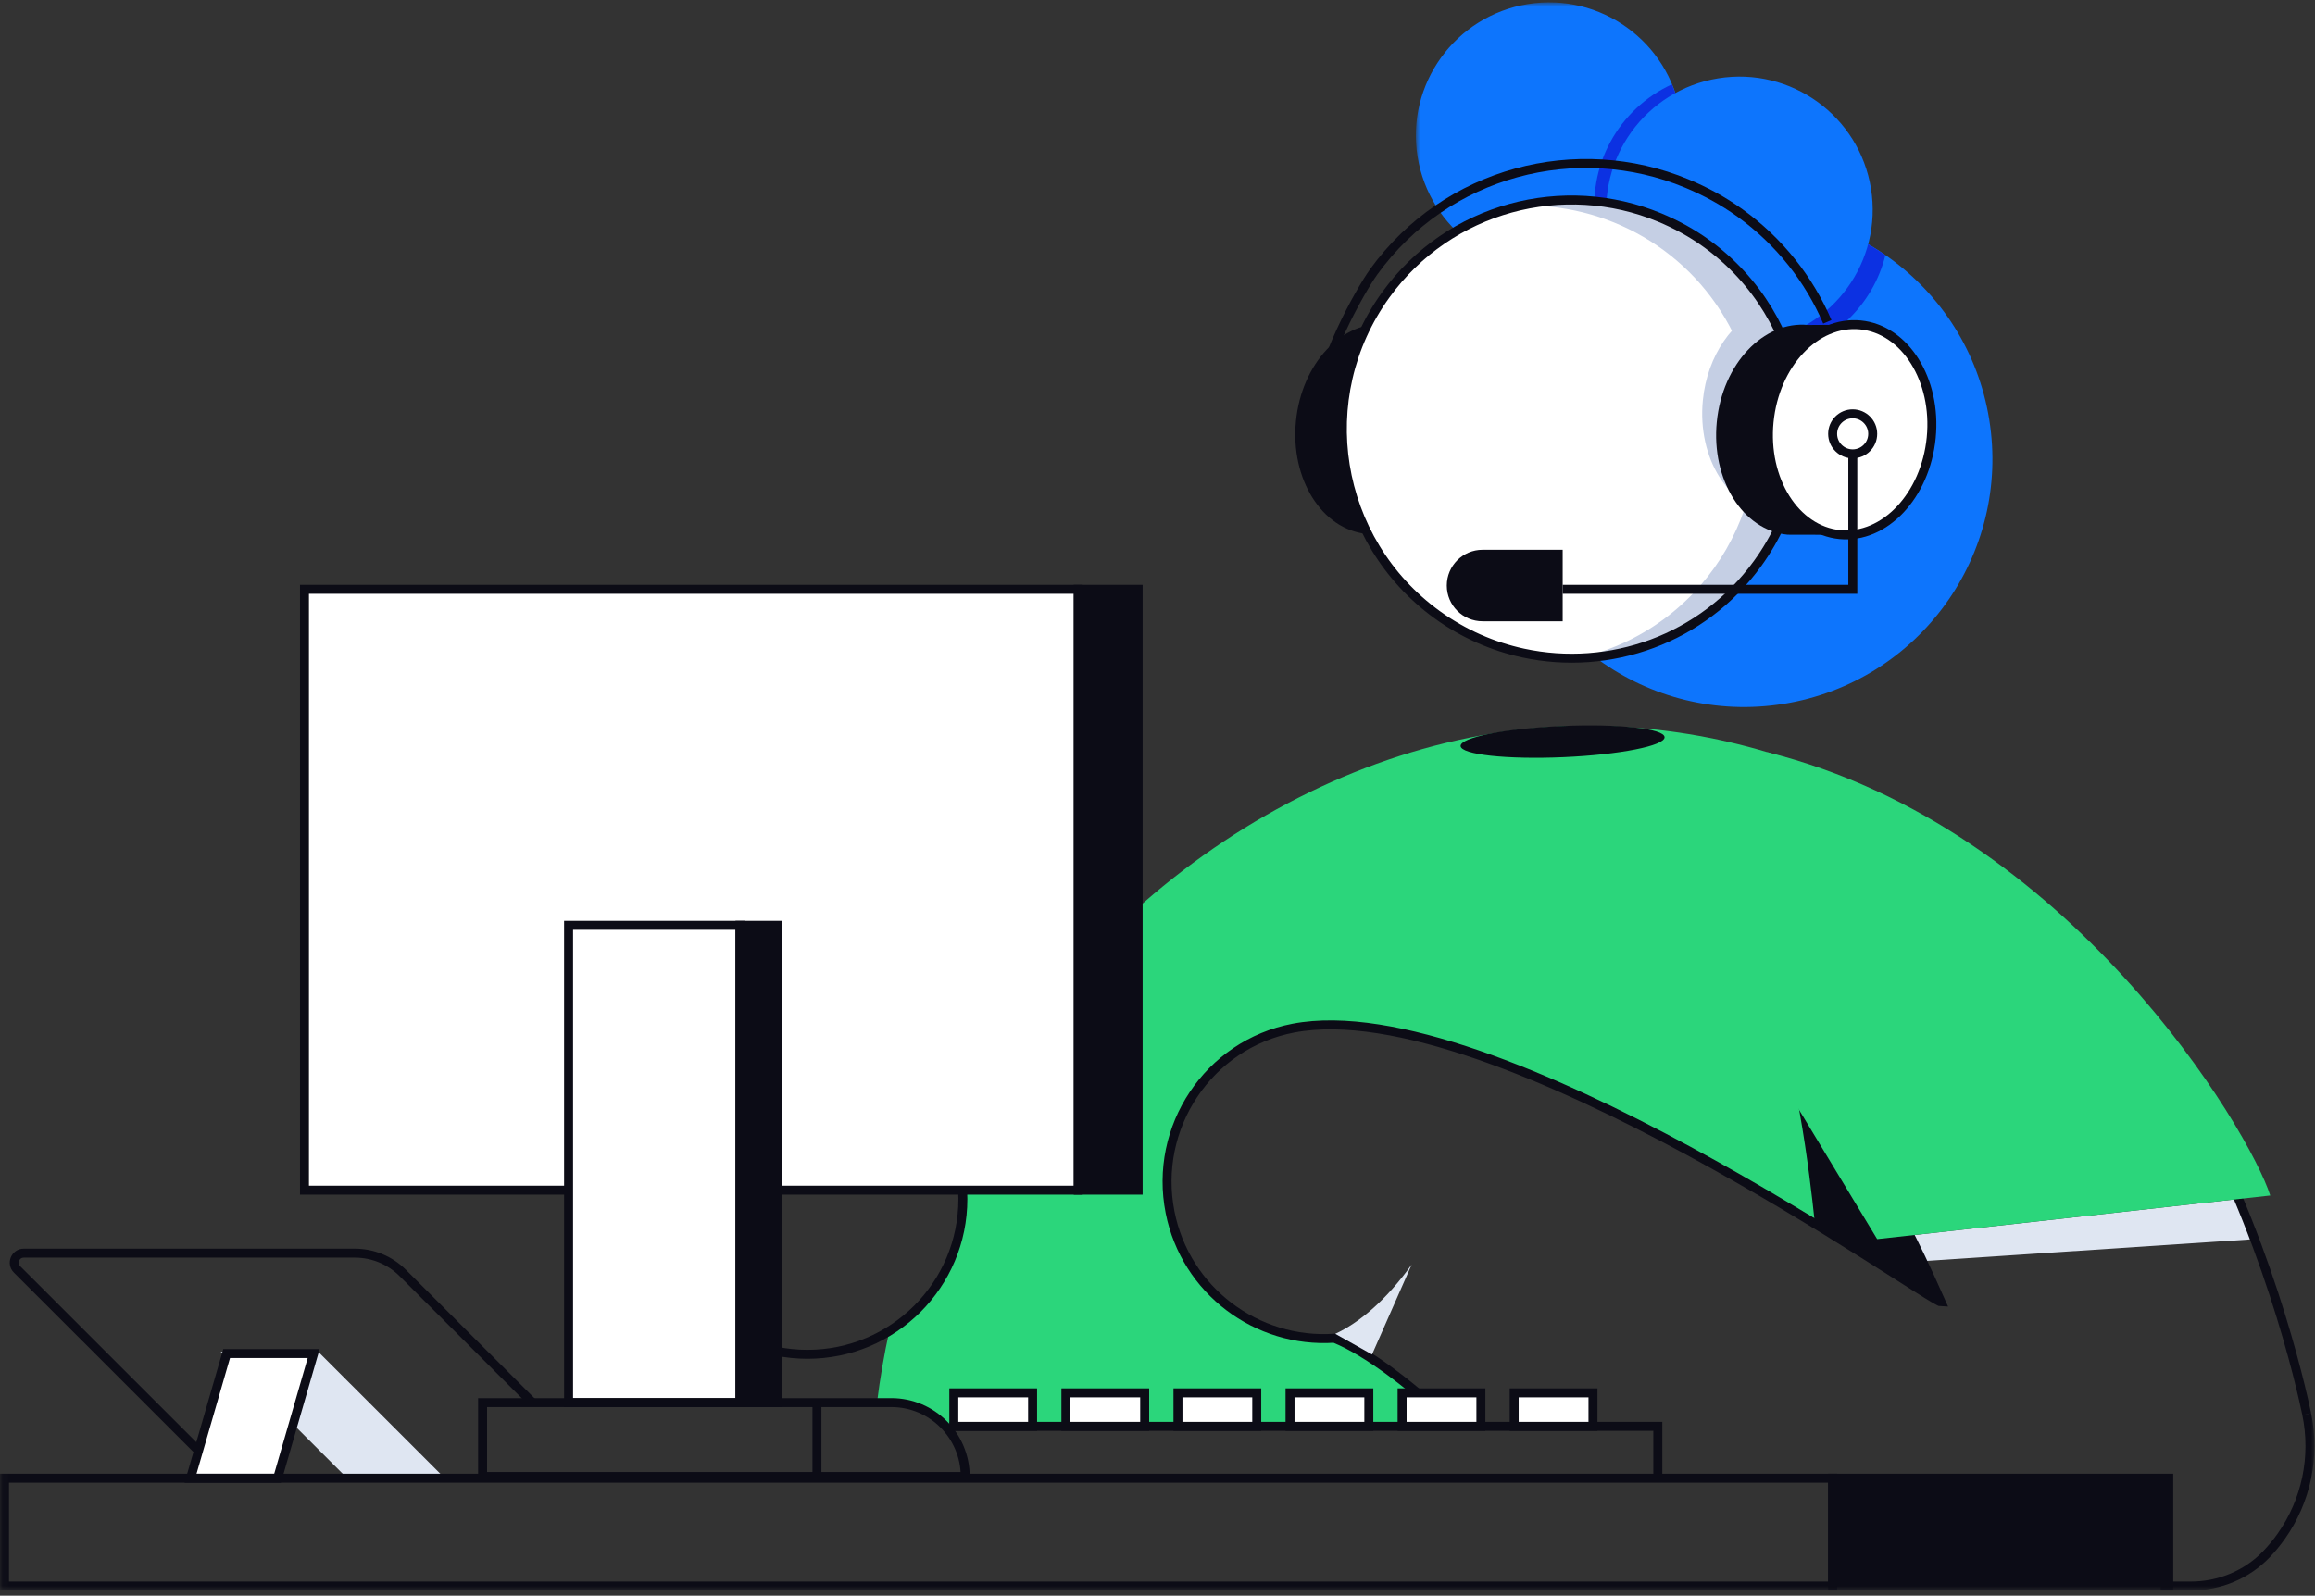 <?xml version="1.0" encoding="UTF-8"?>
<svg width="351px" height="242px" viewBox="0 0 351 242" version="1.1" xmlns="http://www.w3.org/2000/svg" xmlns:xlink="http://www.w3.org/1999/xlink">
    <rect x="0" y="0" width="351" height="242" fill="#333333" stroke="none"/>
    <!-- Generator: sketchtool 55.2 (78181) - https://sketchapp.com -->
    <title>E8FF1D24-4CAC-46AD-B8C8-0647346A7713</title>
    <desc>Created with sketchtool.</desc>
    <defs>
        <polygon id="path-1" points="0.732 0.894 41.132 0.894 41.132 41.278 0.732 41.278"></polygon>
        <polygon id="path-3" points="0 242.218 350.915 242.218 350.915 1.358 0 1.358"></polygon>
    </defs>
    <g id="🤕-14.0-Help-Center" stroke="none" stroke-width="1" fill="none" fill-rule="evenodd">
        <g id="Help-Center---Main-page" transform="translate(-901, -197)">
            <g id="Illustration" transform="translate(1075.958, 317.556) scale(-1, 1) translate(-1075.958, -317.556) translate(900, 196)">
                <path d="M204.926,182.841 C204.926,180.129 205.407,177.534 206.252,175.11 C186.994,136.488 148.483,111.081 110.402,111.081 C76.569,111.081 46.862,128.656 29.859,155.155 C35.809,158.982 44.8,167.093 51.821,175.216 L66.719,178.879 C64.601,182.44 63.083,184.93 61.158,188.728 L60.353,195.162 C60.353,195.162 129.102,150.754 154.823,156.928 C167.593,159.994 176.069,172.001 173.506,184.877 C171.149,196.728 160.355,204.752 148.603,203.958 C142.978,206.243 136.468,212.306 130.393,217.32 L206.944,217.32 C208.873,215.753 213.103,213.716 215.782,213.716 L217.948,213.716 C217.487,210.023 216.858,206.394 216.076,202.833 C209.391,198.677 204.926,191.289 204.926,182.841" id="Fill-1" fill="#2BD67B"></path>
                <polygon id="Fill-3" fill="#DFE6F2" points="11.5 182.841 9.079 188.925 59.501 192.266 61.024 188.34"></polygon>
                <path d="M316.651,225.183 L348.332,193.514 C349.241,192.606 348.599,191.052 347.312,191.052 L297.106,191.052 C294.383,191.052 291.773,192.133 289.848,194.056 L270.18,213.717" id="Stroke-5" stroke="#0C0C16" stroke-width="1.36"></path>
                <polygon id="Fill-7" fill="#DFE6F2" points="302.652 206.018 283.48 225.183 298.278 225.183 317.452 206.018"></polygon>
                <g id="Group-11" transform="translate(95.112, 0.464)">
                    <mask id="mask-2" fill="white">
                        <use xlink:href="#path-1"></use>
                    </mask>
                    <g id="Clip-10"></g>
                    <path d="M40.871,24.299 C39.096,35.307 28.728,42.792 17.716,41.017 C6.704,39.241 -0.784,28.879 0.992,17.871 C2.768,6.863 13.135,-0.621 24.147,1.154 C35.159,2.93 42.647,13.293 40.871,24.299" id="Fill-9" fill="#0D75FD" mask="url(#mask-2)"></path>
                </g>
                <path d="M97.419,13.787 C96.822,15.221 96.363,16.735 96.105,18.336 C94.626,27.499 99.578,36.196 107.628,39.884 C108.226,38.454 108.669,36.932 108.927,35.334 C110.404,26.176 105.461,17.477 97.419,13.787" id="Fill-12" fill="#0C31E2"></path>
                <path d="M123.605,76.602 C120.296,97.109 100.983,111.053 80.467,107.746 C59.951,104.439 46.001,85.134 49.309,64.627 C52.618,44.119 71.931,30.176 92.447,33.483 C112.963,36.79 126.913,56.095 123.605,76.602" id="Fill-14" fill="#0D75FD"></path>
                <path d="M81.455,54.803 C92.468,56.578 102.835,49.094 104.611,38.086 C104.633,37.953 104.636,37.822 104.655,37.688 C100.959,35.648 96.855,34.193 92.448,33.483 C82.461,31.874 72.763,34.36 65.054,39.694 C66.934,47.324 73.205,53.474 81.455,54.803" id="Fill-16" fill="#0C31E2"></path>
                <path d="M107.118,36.023 C105.342,47.03 94.975,54.515 83.962,52.74 C72.951,50.964 65.463,40.602 67.238,29.594 C69.014,18.586 79.38,11.102 90.393,12.877 C101.406,14.653 108.894,25.016 107.118,36.023" id="Fill-18" fill="#0D75FD"></path>
                <path d="M154.427,64.874 C155.287,73.656 150.481,81.313 143.692,81.977 L134.208,81.999 L133.804,50.134 L140.579,50.176 C147.367,49.512 153.567,56.092 154.427,64.874" id="Fill-20" fill="#0C0C16"></path>
                <path d="M145.473,64.874 C146.333,73.656 141.525,81.313 134.737,81.977 C127.949,82.642 121.748,76.061 120.887,67.279 C120.027,58.498 124.835,50.84 131.623,50.176 C138.413,49.512 144.613,56.092 145.473,64.874" id="Fill-22" fill="#FFFFFF"></path>
                <path d="M145.473,64.874 C146.333,73.656 141.525,81.313 134.737,81.977 C127.949,82.642 121.748,76.061 120.887,67.279 C120.027,58.498 124.835,50.84 131.623,50.176 C138.413,49.512 144.613,56.092 145.473,64.874 Z" id="Stroke-24" stroke="#0C0C16" stroke-width="1.36"></path>
                <path d="M99.27,33.991 C113.829,27.933 131.154,32.375 140.794,45.704 C152.048,61.266 148.55,82.999 132.982,94.248 C128.962,97.153 124.529,99.055 119.972,100.04 C106.883,102.869 92.764,97.984 84.416,86.439 C73.163,70.879 76.66,49.144 92.229,37.896 C94.462,36.281 96.832,35.006 99.27,33.991" id="Fill-26" fill="#FFFFFF"></path>
                <path d="M88.071,51.659 C94.33,38.863 107.408,31.645 120.789,32.202 C105.41,28.711 89.094,36.04 81.867,50.815 C73.431,68.065 80.582,88.886 97.839,97.32 C102.296,99.497 106.988,100.616 111.647,100.811 C109.071,100.227 106.519,99.374 104.042,98.164 C86.785,89.731 79.635,68.909 88.071,51.659" id="Fill-28" fill="#C5CFE4"></path>
                <path d="M92.731,61.717 C92.057,54.836 88.1,49.325 83.156,47.573 C77.331,56.845 76.157,68.49 80.24,78.824 L81.995,78.82 C88.785,78.156 93.591,70.499 92.731,61.717" id="Fill-30" fill="#C5CFE4"></path>
                <path d="M126.13,95.223 L113.984,95.223 L113.984,84.381 L126.13,84.381 C129.126,84.381 131.553,86.808 131.553,89.803 C131.553,92.796 129.126,95.223 126.13,95.223" id="Fill-32" fill="#0C0C16"></path>
                <path d="M129.458,114.141 C129.401,115.445 122.433,116.203 113.894,115.833 C105.354,115.462 98.477,114.104 98.534,112.799 C98.591,111.494 105.559,110.737 114.099,111.108 C122.637,111.477 129.515,112.836 129.458,114.141" id="Fill-34" fill="#0C0C16"></path>
                <mask id="mask-4" fill="white">
                    <use xlink:href="#path-3"></use>
                </mask>
                <g id="Clip-37"></g>
                <polygon id="Fill-36" fill="#0C0C16" mask="url(#mask-4)" points="22.091 241.536 73.052 241.536 73.052 225.182 22.091 225.182"></polygon>
                <polygon id="Stroke-38" stroke="#0C0C16" stroke-width="1.36" mask="url(#mask-4)" points="22.091 241.536 73.052 241.536 73.052 225.182 22.091 225.182"></polygon>
                <path d="M73.856,49.809 C76.597,43.42 81.051,37.67 87.098,33.302 C89.652,31.456 92.362,29.998 95.151,28.836 C111.801,21.907 131.616,26.988 142.641,42.232 C144.675,45.045 151.027,56.4 151.027,62.824" id="Stroke-39" stroke="#0C0C16" stroke-width="1.36" mask="url(#mask-4)"></path>
                <path d="M99.27,33.991 C113.829,27.933 131.154,32.375 140.794,45.704 C152.048,61.266 148.55,82.999 132.982,94.248 C128.962,97.153 124.529,99.055 119.972,100.04 C106.883,102.869 92.764,97.984 84.416,86.439 C73.163,70.879 76.66,49.144 92.229,37.896 C94.462,36.281 96.832,35.006 99.27,33.991 Z" id="Stroke-40" stroke="#0C0C16" stroke-width="1.36" mask="url(#mask-4)"></path>
                <path d="M90.618,64.987 C91.479,73.769 86.671,81.426 79.883,82.09 L70.399,82.112 L69.995,50.247 L76.769,50.289 C83.558,49.625 89.758,56.205 90.618,64.987" id="Fill-41" fill="#0C0C16" mask="url(#mask-4)"></path>
                <path d="M82.691,64.975 C83.552,73.757 78.744,81.414 71.956,82.078 C65.168,82.743 58.966,76.161 58.106,67.38 C57.246,58.598 62.053,50.941 68.842,50.277 C75.631,49.613 81.831,56.193 82.691,64.975" id="Fill-42" fill="#FFFFFF" mask="url(#mask-4)"></path>
                <path d="M82.691,64.975 C83.552,73.757 78.744,81.414 71.956,82.078 C65.168,82.743 58.966,76.161 58.106,67.38 C57.246,58.598 62.053,50.941 68.842,50.277 C75.631,49.613 81.831,56.193 82.691,64.975 Z" id="Stroke-43" stroke="#0C0C16" stroke-width="1.36" mask="url(#mask-4)"></path>
                <polyline id="Stroke-44" stroke="#0C0C16" stroke-width="1.36" mask="url(#mask-4)" points="69.995 69.831 69.995 90.374 113.984 90.374"></polyline>
                <path d="M73.052,66.795 C73.052,68.471 71.692,69.831 70.015,69.831 C68.337,69.831 66.977,68.471 66.977,66.795 C66.977,65.118 68.337,63.76 70.015,63.76 C71.692,63.76 73.052,65.118 73.052,66.795 Z" id="Stroke-45" stroke="#0C0C16" stroke-width="1.36" mask="url(#mask-4)"></path>
                <polygon id="Fill-46" fill="#FFFFFF" mask="url(#mask-4)" points="322.023 225.183 308.827 225.183 303.358 206.28 316.554 206.28"></polygon>
                <polygon id="Stroke-47" stroke="#0C0C16" stroke-width="1.36" mask="url(#mask-4)" points="322.023 225.183 308.827 225.183 303.358 206.28 316.554 206.28"></polygon>
                <path d="M71.985,163.26 L56.6,198.462 C56.6,198.462 63.969,194.137 75.746,186.597 C75.746,186.597 77.82,164.769 81.465,156.731 L71.985,163.26 Z" id="Fill-48" fill="#0C0C16" mask="url(#mask-4)"></path>
                <path d="M1.17,215.477 C1.987,211.522 7.289,187.589 20.202,165.095" id="Stroke-49" stroke="#0C0C16" stroke-width="1.36" mask="url(#mask-4)"></path>
                <path d="M1.17,215.477 C-0.16,221.919 1.24,228.624 5.039,233.997 C5.717,234.956 6.461,235.858 7.262,236.697 C10.248,239.822 14.42,241.542 18.743,241.538 L23.319,241.536" id="Stroke-50" stroke="#0C0C16" stroke-width="1.36" mask="url(#mask-4)"></path>
                <path d="M136.012,212.241 C136.428,211.921 142.977,206.244 148.604,203.957 C160.356,204.751 171.148,196.729 173.506,184.876 C176.068,172.002 167.723,159.389 154.824,156.928 C124.35,151.116 58.365,198.445 56.6,198.462 C61.372,187.693 63.223,184.756 66.719,178.878 L45.093,173.562 L43.022,183.216" id="Stroke-51" stroke="#0C0C16" stroke-width="1.36" mask="url(#mask-4)"></path>
                <path d="M6.702,182.308 C9.819,172.508 37.057,126.522 82.953,115.081 L92.831,145.005 C92.831,145.005 66.351,188.827 66.3,188.925 L6.702,182.308 Z" id="Fill-52" fill="#2BD67B" mask="url(#mask-4)"></path>
                <polygon id="Stroke-53" stroke="#0C0C16" stroke-width="1.36" mask="url(#mask-4)" points="73.052 241.536 350.235 241.536 350.235 225.182 73.052 225.182"></polygon>
                <path d="M142.89,206.422 L136.881,192.787 C140.829,198.308 144.897,201.627 148.46,203.288 L142.89,206.422 Z" id="Fill-54" fill="#DFE6F2" mask="url(#mask-4)"></path>
                <path d="M252.052,182.841 C252.052,195.849 241.503,206.394 228.489,206.394 C215.476,206.394 204.925,195.849 204.925,182.841 C204.925,169.832 215.476,159.288 228.489,159.288 C241.503,159.288 252.052,169.832 252.052,182.841 Z" id="Stroke-55" stroke="#0C0C16" stroke-width="1.36" mask="url(#mask-4)"></path>
                <polygon id="Fill-56" fill="#FFFFFF" mask="url(#mask-4)" points="187.431 181.501 304.753 181.501 304.753 90.374 187.431 90.374"></polygon>
                <polygon id="Stroke-57" stroke="#0C0C16" stroke-width="1.36" mask="url(#mask-4)" points="187.431 181.501 304.753 181.501 304.753 90.374 187.431 90.374"></polygon>
                <polygon id="Fill-58" fill="#0C0C16" mask="url(#mask-4)" points="178.351 181.501 187.431 181.501 187.431 90.374 178.351 90.374"></polygon>
                <polygon id="Stroke-59" stroke="#0C0C16" stroke-width="1.36" mask="url(#mask-4)" points="178.351 181.501 187.431 181.501 187.431 90.374 178.351 90.374"></polygon>
                <polygon id="Fill-60" fill="#FFFFFF" mask="url(#mask-4)" points="238.721 213.716 264.708 213.716 264.708 141.336 238.721 141.336"></polygon>
                <polygon id="Stroke-61" stroke="#0C0C16" stroke-width="1.36" mask="url(#mask-4)" points="238.721 213.716 264.708 213.716 264.708 141.336 238.721 141.336"></polygon>
                <polygon id="Fill-62" fill="#0C0C16" mask="url(#mask-4)" points="233.019 213.716 238.721 213.716 238.721 141.336 233.019 141.336"></polygon>
                <polygon id="Stroke-63" stroke="#0C0C16" stroke-width="1.36" mask="url(#mask-4)" points="233.019 213.716 238.721 213.716 238.721 141.336 233.019 141.336"></polygon>
                <polyline id="Stroke-64" stroke="#0C0C16" stroke-width="1.36" mask="url(#mask-4)" points="206.944 217.32 99.557 217.32 99.557 225.182"></polyline>
                <polygon id="Fill-65" fill="#FFFFFF" mask="url(#mask-4)" points="109.39 217.32 121.336 217.32 121.336 212.241 109.39 212.241"></polygon>
                <polygon id="Stroke-66" stroke="#0C0C16" stroke-width="1.36" mask="url(#mask-4)" points="109.39 217.32 121.336 217.32 121.336 212.241 109.39 212.241"></polygon>
                <polygon id="Fill-67" fill="#FFFFFF" mask="url(#mask-4)" points="126.383 217.32 138.329 217.32 138.329 212.241 126.383 212.241"></polygon>
                <polygon id="Stroke-68" stroke="#0C0C16" stroke-width="1.36" mask="url(#mask-4)" points="126.383 217.32 138.329 217.32 138.329 212.241 126.383 212.241"></polygon>
                <polygon id="Fill-69" fill="#FFFFFF" mask="url(#mask-4)" points="143.375 217.32 155.321 217.32 155.321 212.241 143.375 212.241"></polygon>
                <polygon id="Stroke-70" stroke="#0C0C16" stroke-width="1.36" mask="url(#mask-4)" points="143.375 217.32 155.321 217.32 155.321 212.241 143.375 212.241"></polygon>
                <polygon id="Fill-71" fill="#FFFFFF" mask="url(#mask-4)" points="160.368 217.32 172.314 217.32 172.314 212.241 160.368 212.241"></polygon>
                <polygon id="Stroke-72" stroke="#0C0C16" stroke-width="1.36" mask="url(#mask-4)" points="160.368 217.32 172.314 217.32 172.314 212.241 160.368 212.241"></polygon>
                <polygon id="Fill-73" fill="#FFFFFF" mask="url(#mask-4)" points="177.36 217.32 189.306 217.32 189.306 212.241 177.36 212.241"></polygon>
                <polygon id="Stroke-74" stroke="#0C0C16" stroke-width="1.36" mask="url(#mask-4)" points="177.36 217.32 189.306 217.32 189.306 212.241 177.36 212.241"></polygon>
                <polygon id="Fill-75" fill="#FFFFFF" mask="url(#mask-4)" points="194.354 217.32 206.3 217.32 206.3 212.241 194.354 212.241"></polygon>
                <polygon id="Stroke-76" stroke="#0C0C16" stroke-width="1.36" mask="url(#mask-4)" points="194.354 217.32 206.3 217.32 206.3 212.241 194.354 212.241"></polygon>
                <path d="M277.746,224.926 L204.568,224.926 C204.568,218.735 209.588,213.717 215.781,213.717 L227.051,213.717 L277.746,213.717 L277.746,224.926 Z" id="Stroke-77" stroke="#0C0C16" stroke-width="1.36" mask="url(#mask-4)"></path>
                <g id="Group-80" mask="url(#mask-4)">
                    <g transform="translate(225.552, 213.696)">
                        <path d="M1.499,11.676 L1.499,0.02" id="Fill-78" stroke="none" fill="#FFFFFF" fill-rule="evenodd"></path>
                        <path d="M1.499,11.676 L1.499,0.02" id="Stroke-79" stroke="#0C0C16" stroke-width="1.36" fill="none"></path>
                    </g>
                </g>
            </g>
        </g>
    </g>
</svg>
